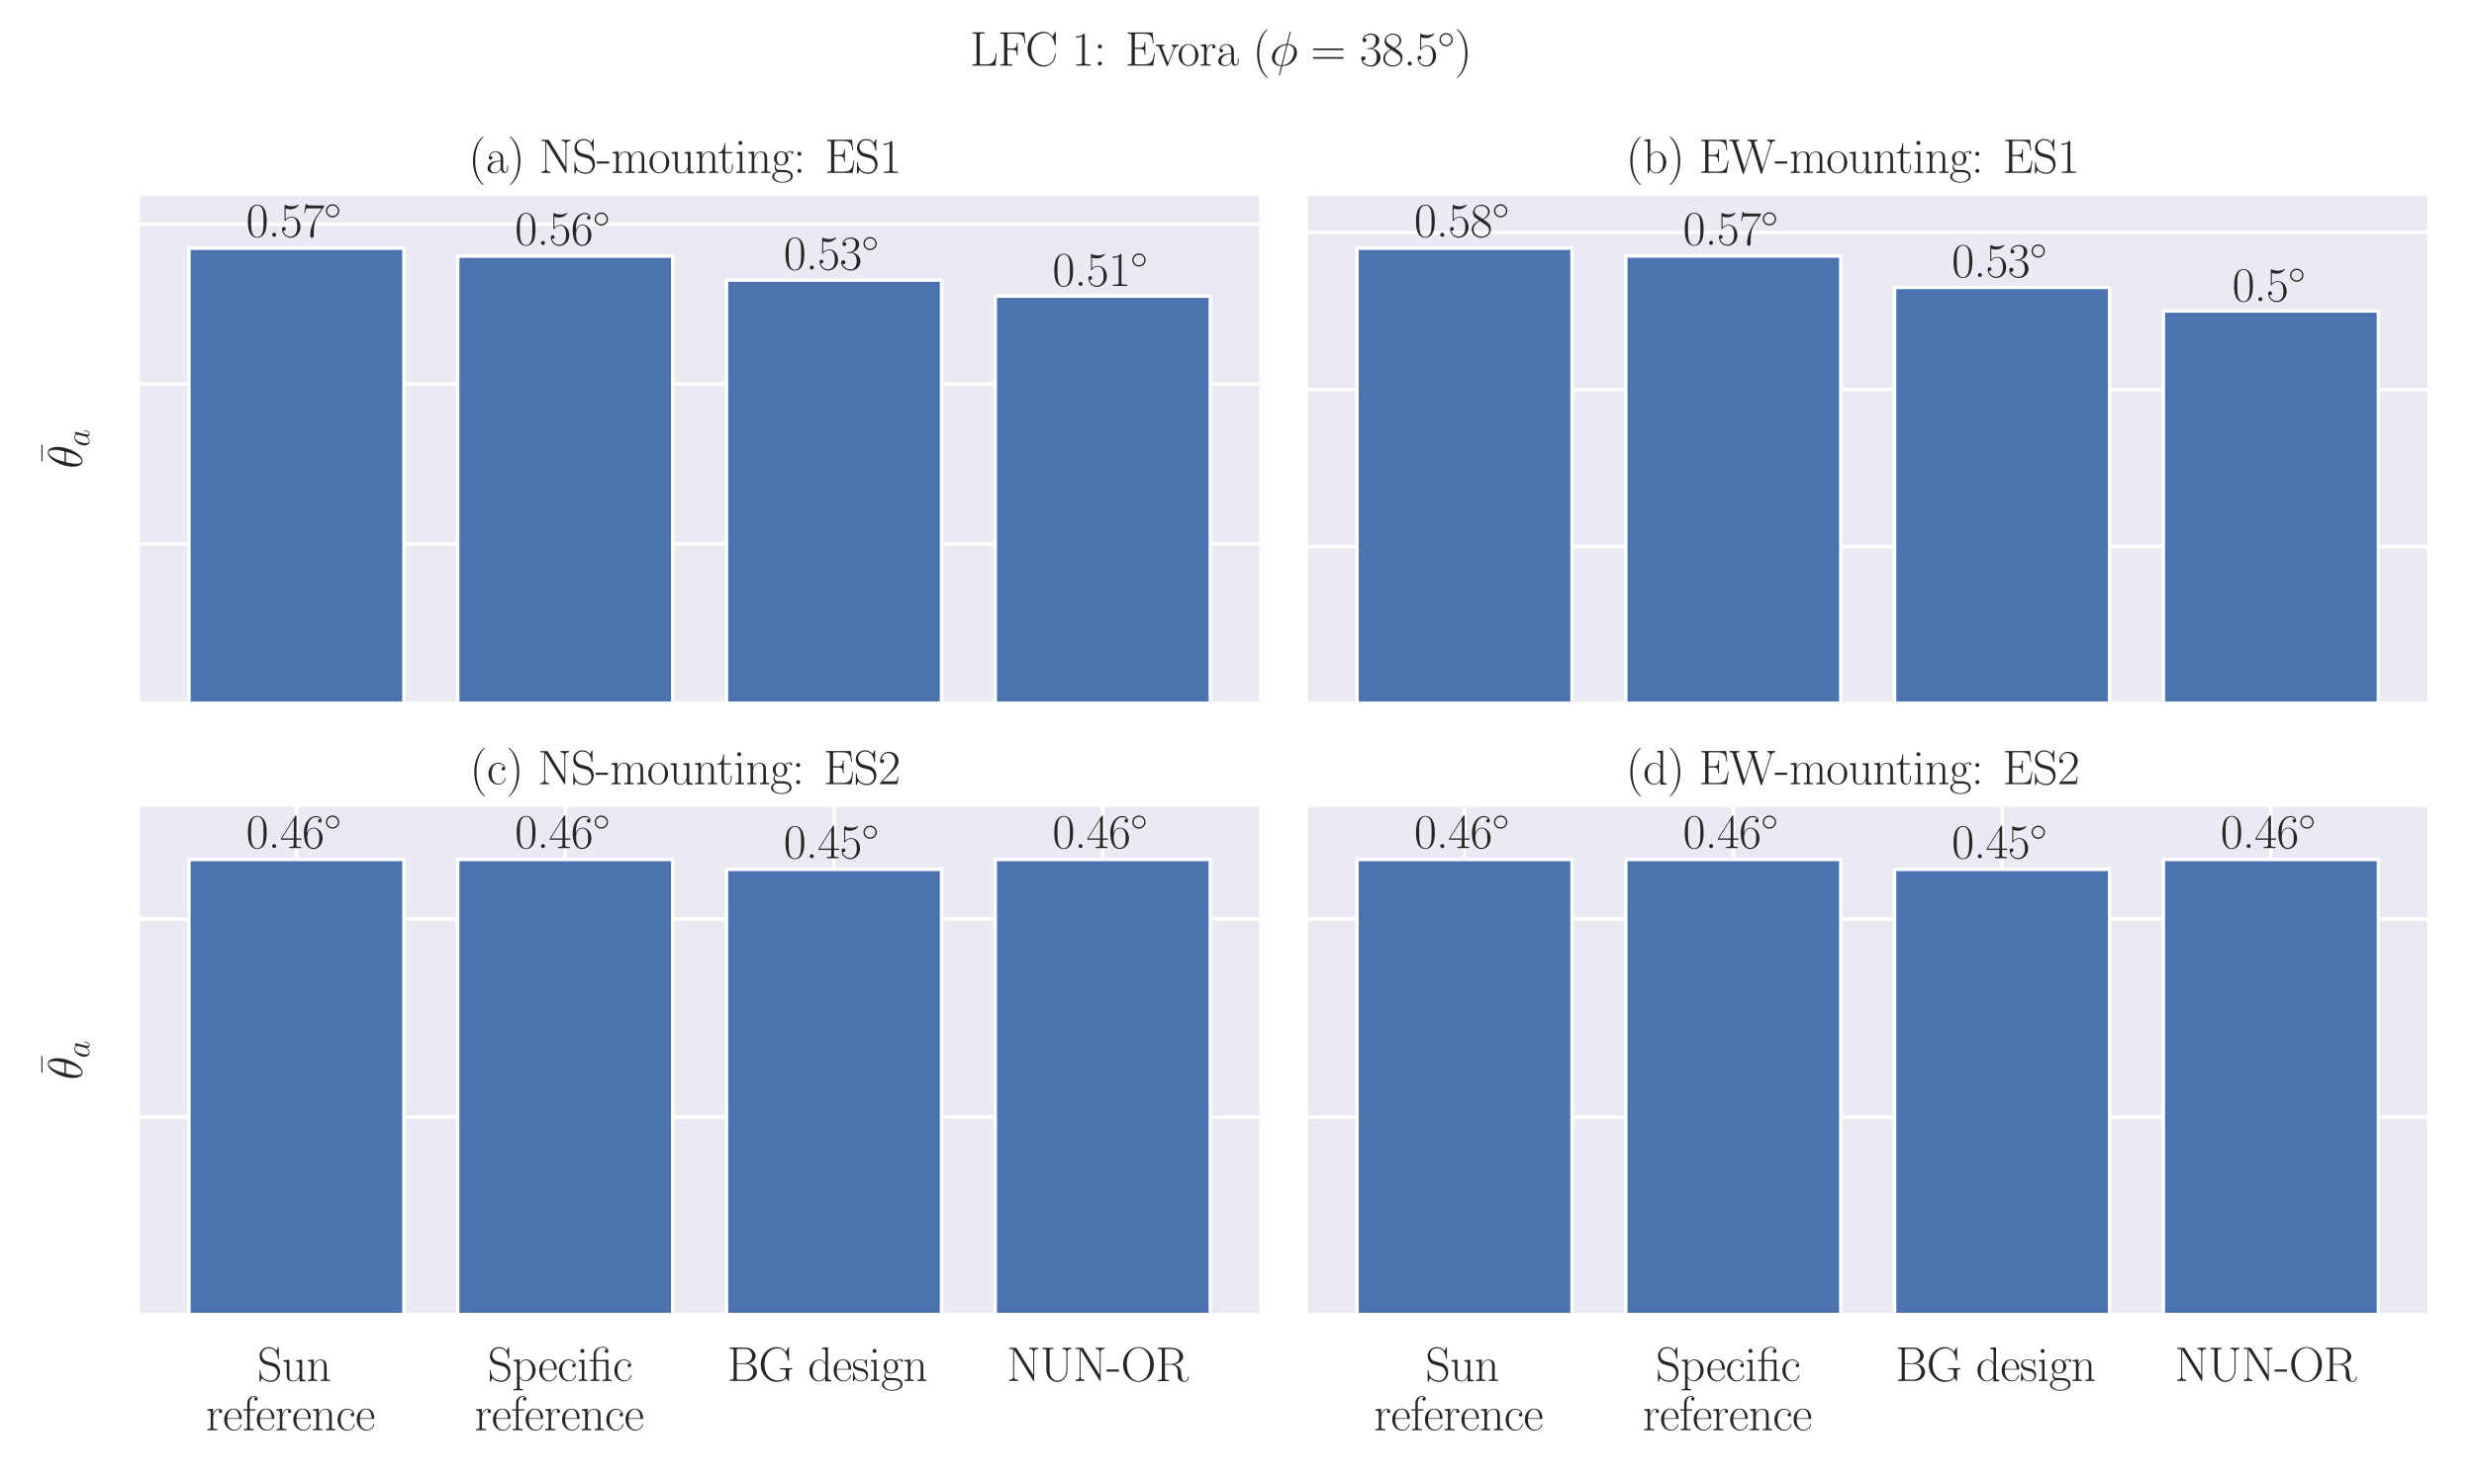 <?xml version="1.0" encoding="utf-8" standalone="no"?>
<!DOCTYPE svg PUBLIC "-//W3C//DTD SVG 1.1//EN"
  "http://www.w3.org/Graphics/SVG/1.1/DTD/svg11.dtd">
<svg xmlns:xlink="http://www.w3.org/1999/xlink" width="720pt" height="432pt" viewBox="0 0 720 432" xmlns="http://www.w3.org/2000/svg" version="1.1">
 <defs>
  <style type="text/css">*{stroke-linejoin: round; stroke-linecap: butt}</style>
 </defs>
 <g id="figure_1">
  <g id="patch_1">
   <path d="M 0 432 
L 720 432 
L 720 0 
L 0 0 
z
" style="fill: #ffffff"/>
  </g>
  <g id="axes_1">
   <g id="patch_2">
    <path d="M 40.111 204.857 
L 367.095 204.857 
L 367.095 56.328 
L 40.111 56.328 
z
" style="fill: #eaeaf2"/>
   </g>
   <g id="matplotlib.axis_1"/>
   <g id="matplotlib.axis_2">
    <g id="ytick_1">
     <g id="line2d_1">
      <path d="M 40.111 204.857 
L 367.095 204.857 
" clip-path="url(#p6d71698437)" style="fill: none; stroke: #ffffff; stroke-linecap: round"/>
     </g>
    </g>
    <g id="ytick_2">
     <g id="line2d_2">
      <path d="M 40.111 158.326 
L 367.095 158.326 
" clip-path="url(#p6d71698437)" style="fill: none; stroke: #ffffff; stroke-linecap: round"/>
     </g>
    </g>
    <g id="ytick_3">
     <g id="line2d_3">
      <path d="M 40.111 111.794 
L 367.095 111.794 
" clip-path="url(#p6d71698437)" style="fill: none; stroke: #ffffff; stroke-linecap: round"/>
     </g>
    </g>
    <g id="ytick_4">
     <g id="line2d_4">
      <path d="M 40.111 65.263 
L 367.095 65.263 
" clip-path="url(#p6d71698437)" style="fill: none; stroke: #ffffff; stroke-linecap: round"/>
     </g>
    </g>
    <g id="text_1">
     <!-- $\bar{\theta}_a$ -->
     <g style="fill: #262626" transform="translate(23.899 136.433) rotate(-90) scale(0.14 -0.14)">
      <defs>
       <path id="CMR17-16" d="M 2554 3520 
L 2554 3666 
L 378 3666 
L 378 3520 
L 2554 3520 
z
" transform="scale(0.016)"/>
       <path id="CMMI12-12" d="M 2835 3200 
C 2835 3850 2630 4480 2106 4480 
C 1210 4480 256 2615 256 1216 
C 256 923 320 -64 992 -64 
C 1862 -64 2835 1756 2835 3200 
z
M 896 2304 
C 992 2679 1126 3214 1382 3665 
C 1594 4047 1818 4352 2099 4352 
C 2310 4352 2451 4174 2451 3564 
C 2451 3334 2432 3017 2246 2304 
L 896 2304 
z
M 2202 2113 
C 2042 1490 1907 1088 1677 687 
C 1491 363 1267 64 998 64 
C 800 64 640 217 640 846 
C 640 1260 742 1693 845 2113 
L 2202 2113 
z
" transform="scale(0.016)"/>
       <path id="CMMI12-61" d="M 1926 760 
C 1894 651 1894 639 1805 517 
C 1664 338 1382 64 1082 64 
C 819 64 672 300 672 677 
C 672 1028 870 1743 992 2012 
C 1210 2459 1510 2689 1760 2689 
C 2182 2689 2266 2165 2266 2114 
C 2266 2108 2246 2024 2240 2012 
L 1926 760 
z
M 2336 2395 
C 2266 2561 2093 2816 1760 2816 
C 1037 2816 256 1884 256 939 
C 256 307 627 -64 1062 -64 
C 1414 -64 1715 211 1894 422 
C 1958 45 2259 -64 2451 -64 
C 2643 -64 2797 51 2912 281 
C 3014 498 3104 888 3104 913 
C 3104 945 3078 971 3040 971 
C 2982 971 2976 939 2950 843 
C 2854 466 2733 64 2470 64 
C 2285 64 2272 230 2272 358 
C 2272 505 2291 575 2349 824 
C 2394 984 2426 1124 2477 1309 
C 2714 2267 2771 2497 2771 2535 
C 2771 2625 2701 2695 2605 2695 
C 2400 2695 2349 2472 2336 2395 
z
" transform="scale(0.016)"/>
      </defs>
      <use xlink:href="#CMR17-16" transform="translate(9.369 26.297) scale(0.996)"/>
      <use xlink:href="#CMMI12-12" transform="scale(0.996)"/>
      <use xlink:href="#CMMI12-61" transform="translate(45.46 -14.944) scale(0.697)"/>
     </g>
    </g>
   </g>
   <g id="patch_3">
    <path d="M 54.974 204.857 
L 117.554 204.857 
L 117.554 72.242 
L 54.974 72.242 
z
" clip-path="url(#p6d71698437)" style="fill: #4c72b0; stroke: #ffffff; stroke-linejoin: miter"/>
   </g>
   <g id="patch_4">
    <path d="M 133.2 204.857 
L 195.78 204.857 
L 195.78 74.569 
L 133.2 74.569 
z
" clip-path="url(#p6d71698437)" style="fill: #4c72b0; stroke: #ffffff; stroke-linejoin: miter"/>
   </g>
   <g id="patch_5">
    <path d="M 211.426 204.857 
L 274.006 204.857 
L 274.006 81.549 
L 211.426 81.549 
z
" clip-path="url(#p6d71698437)" style="fill: #4c72b0; stroke: #ffffff; stroke-linejoin: miter"/>
   </g>
   <g id="patch_6">
    <path d="M 289.652 204.857 
L 352.232 204.857 
L 352.232 86.202 
L 289.652 86.202 
z
" clip-path="url(#p6d71698437)" style="fill: #4c72b0; stroke: #ffffff; stroke-linejoin: miter"/>
   </g>
   <g id="patch_7">
    <path d="M 40.111 204.857 
L 40.111 56.328 
" style="fill: none; stroke: #ffffff; stroke-width: 1.25; stroke-linejoin: miter; stroke-linecap: square"/>
   </g>
   <g id="patch_8">
    <path d="M 367.095 204.857 
L 367.095 56.328 
" style="fill: none; stroke: #ffffff; stroke-width: 1.25; stroke-linejoin: miter; stroke-linecap: square"/>
   </g>
   <g id="patch_9">
    <path d="M 40.111 204.857 
L 367.095 204.857 
" style="fill: none; stroke: #ffffff; stroke-width: 1.25; stroke-linejoin: miter; stroke-linecap: square"/>
   </g>
   <g id="patch_10">
    <path d="M 40.111 56.328 
L 367.095 56.328 
" style="fill: none; stroke: #ffffff; stroke-width: 1.25; stroke-linejoin: miter; stroke-linecap: square"/>
   </g>
   <g id="text_2">
    <!-- 0.57$^{\circ}$ -->
    <g style="fill: #262626" transform="translate(71.616 68.927) scale(0.14 -0.14)">
     <defs>
      <path id="CMR17-30" d="M 2688 2025 
C 2688 2416 2682 3080 2413 3591 
C 2176 4039 1798 4198 1466 4198 
C 1158 4198 768 4058 525 3597 
C 269 3118 243 2524 243 2025 
C 243 1661 250 1106 448 619 
C 723 -39 1216 -128 1466 -128 
C 1760 -128 2208 -7 2470 600 
C 2662 1042 2688 1559 2688 2025 
z
M 1466 -26 
C 1056 -26 813 325 723 812 
C 653 1188 653 1738 653 2096 
C 653 2588 653 2997 736 3387 
C 858 3929 1216 4096 1466 4096 
C 1728 4096 2067 3923 2189 3400 
C 2272 3036 2278 2607 2278 2096 
C 2278 1680 2278 1169 2202 792 
C 2067 95 1690 -26 1466 -26 
z
" transform="scale(0.016)"/>
      <path id="CMR17-2e" d="M 1062 261 
C 1062 420 934 522 800 522 
C 672 522 538 420 538 261 
C 538 102 666 0 800 0 
C 928 0 1062 102 1062 261 
z
" transform="scale(0.016)"/>
      <path id="CMR17-35" d="M 730 3692 
C 794 3666 1056 3584 1325 3584 
C 1920 3584 2246 3911 2432 4100 
C 2432 4157 2432 4192 2394 4192 
C 2387 4192 2374 4192 2323 4163 
C 2099 4058 1837 3973 1517 3973 
C 1325 3973 1037 3999 723 4139 
C 653 4171 640 4171 634 4171 
C 602 4171 595 4164 595 4037 
L 595 2203 
C 595 2089 595 2057 659 2057 
C 691 2057 704 2070 736 2114 
C 941 2401 1222 2522 1542 2522 
C 1766 2522 2246 2382 2246 1289 
C 2246 1085 2246 715 2054 421 
C 1894 159 1645 25 1370 25 
C 947 25 518 320 403 814 
C 429 807 480 795 506 795 
C 589 795 749 840 749 1038 
C 749 1210 627 1280 506 1280 
C 358 1280 262 1190 262 1011 
C 262 454 704 -128 1382 -128 
C 2042 -128 2669 440 2669 1264 
C 2669 2030 2170 2624 1549 2624 
C 1222 2624 947 2503 730 2274 
L 730 3692 
z
" transform="scale(0.016)"/>
      <path id="CMR17-37" d="M 2886 3941 
L 2886 4081 
L 1382 4081 
C 634 4081 621 4165 595 4288 
L 480 4288 
L 294 3094 
L 410 3094 
C 429 3215 474 3540 550 3661 
C 589 3712 1062 3712 1171 3712 
L 2579 3712 
L 1869 2661 
C 1395 1954 1069 999 1069 165 
C 1069 89 1069 -128 1299 -128 
C 1530 -128 1530 89 1530 171 
L 1530 465 
C 1530 1508 1709 2196 2003 2636 
L 2886 3941 
z
" transform="scale(0.016)"/>
      <path id="CMSY10-e" d="M 2842 1600 
C 2842 2277 2272 2828 1600 2828 
C 909 2828 352 2264 352 1600 
C 352 930 909 372 1600 372 
C 2272 372 2842 923 2842 1600 
z
M 1600 628 
C 1043 628 608 1070 608 1600 
C 608 2130 1050 2572 1600 2572 
C 2131 2572 2586 2142 2586 1600 
C 2586 1058 2131 628 1600 628 
z
" transform="scale(0.016)"/>
     </defs>
     <use xlink:href="#CMR17-30" transform="scale(0.996)"/>
     <use xlink:href="#CMR17-2e" transform="translate(45.69 0) scale(0.996)"/>
     <use xlink:href="#CMR17-35" transform="translate(70.562 0) scale(0.996)"/>
     <use xlink:href="#CMR17-37" transform="translate(116.252 0) scale(0.996)"/>
     <use xlink:href="#CMSY10-e" transform="translate(161.942 36.154) scale(0.697)"/>
    </g>
   </g>
   <g id="text_3">
    <!-- 0.56$^{\circ}$ -->
    <g style="fill: #262626" transform="translate(149.842 71.312) scale(0.14 -0.14)">
     <defs>
      <path id="CMR17-36" d="M 678 2176 
C 678 3690 1395 4032 1811 4032 
C 1946 4032 2272 4009 2400 3776 
C 2298 3776 2106 3776 2106 3553 
C 2106 3381 2246 3323 2336 3323 
C 2394 3323 2566 3348 2566 3560 
C 2566 3954 2246 4179 1805 4179 
C 1043 4179 243 3390 243 1984 
C 243 253 966 -128 1478 -128 
C 2099 -128 2688 427 2688 1283 
C 2688 2081 2170 2662 1517 2662 
C 1126 2662 838 2407 678 1960 
L 678 2176 
z
M 1478 25 
C 691 25 691 1200 691 1436 
C 691 1896 909 2560 1504 2560 
C 1613 2560 1926 2560 2138 2120 
C 2253 1870 2253 1609 2253 1289 
C 2253 944 2253 690 2118 434 
C 1978 171 1773 25 1478 25 
z
" transform="scale(0.016)"/>
     </defs>
     <use xlink:href="#CMR17-30" transform="scale(0.996)"/>
     <use xlink:href="#CMR17-2e" transform="translate(45.69 0) scale(0.996)"/>
     <use xlink:href="#CMR17-35" transform="translate(70.562 0) scale(0.996)"/>
     <use xlink:href="#CMR17-36" transform="translate(116.252 0) scale(0.996)"/>
     <use xlink:href="#CMSY10-e" transform="translate(161.942 36.154) scale(0.697)"/>
    </g>
   </g>
   <g id="text_4">
    <!-- 0.53$^{\circ}$ -->
    <g style="fill: #262626" transform="translate(228.068 78.466) scale(0.14 -0.14)">
     <defs>
      <path id="CMR17-33" d="M 1414 2157 
C 1984 2157 2234 1662 2234 1090 
C 2234 320 1824 25 1453 25 
C 1114 25 563 194 390 693 
C 422 680 454 680 486 680 
C 640 680 755 782 755 948 
C 755 1133 614 1216 486 1216 
C 378 1216 211 1165 211 926 
C 211 335 787 -128 1466 -128 
C 2176 -128 2720 430 2720 1085 
C 2720 1707 2208 2157 1600 2227 
C 2086 2328 2554 2756 2554 3329 
C 2554 3820 2048 4179 1472 4179 
C 890 4179 378 3829 378 3329 
C 378 3110 544 3072 627 3072 
C 762 3072 877 3155 877 3321 
C 877 3486 762 3569 627 3569 
C 602 3569 570 3569 544 3557 
C 730 3959 1235 4032 1459 4032 
C 1683 4032 2106 3925 2106 3320 
C 2106 3143 2080 2828 1862 2550 
C 1670 2304 1453 2304 1242 2284 
C 1210 2284 1062 2269 1037 2269 
C 992 2263 966 2257 966 2208 
C 966 2163 973 2157 1101 2157 
L 1414 2157 
z
" transform="scale(0.016)"/>
     </defs>
     <use xlink:href="#CMR17-30" transform="scale(0.996)"/>
     <use xlink:href="#CMR17-2e" transform="translate(45.69 0) scale(0.996)"/>
     <use xlink:href="#CMR17-35" transform="translate(70.562 0) scale(0.996)"/>
     <use xlink:href="#CMR17-33" transform="translate(116.252 0) scale(0.996)"/>
     <use xlink:href="#CMSY10-e" transform="translate(161.942 36.154) scale(0.697)"/>
    </g>
   </g>
   <g id="text_5">
    <!-- 0.51$^{\circ}$ -->
    <g style="fill: #262626" transform="translate(306.294 83.235) scale(0.14 -0.14)">
     <defs>
      <path id="CMR17-31" d="M 1702 4058 
C 1702 4192 1696 4192 1606 4192 
C 1357 3916 979 3827 621 3827 
C 602 3827 570 3827 563 3808 
C 557 3795 557 3782 557 3648 
C 755 3648 1088 3686 1344 3839 
L 1344 461 
C 1344 236 1331 160 781 160 
L 589 160 
L 589 0 
C 896 0 1216 0 1523 0 
C 1830 0 2150 0 2458 0 
L 2458 160 
L 2266 160 
C 1715 160 1702 230 1702 458 
L 1702 4058 
z
" transform="scale(0.016)"/>
     </defs>
     <use xlink:href="#CMR17-30" transform="scale(0.996)"/>
     <use xlink:href="#CMR17-2e" transform="translate(45.69 0) scale(0.996)"/>
     <use xlink:href="#CMR17-35" transform="translate(70.562 0) scale(0.996)"/>
     <use xlink:href="#CMR17-31" transform="translate(116.252 0) scale(0.996)"/>
     <use xlink:href="#CMSY10-e" transform="translate(161.942 36.154) scale(0.697)"/>
    </g>
   </g>
   <g id="text_6">
    <!-- (a) NS-mounting: ES1 -->
    <g style="fill: #262626" transform="translate(136.365 50.328) scale(0.14 -0.14)">
     <defs>
      <path id="CMR17-28" d="M 1958 -1561 
C 1958 -1555 1958 -1542 1939 -1523 
C 1645 -1224 858 -407 858 1581 
C 858 3569 1632 4379 1946 4697 
C 1946 4704 1958 4717 1958 4736 
C 1958 4755 1939 4768 1914 4768 
C 1843 4768 1299 4296 986 3594 
C 666 2887 576 2199 576 1588 
C 576 1128 621 351 1005 -471 
C 1312 -1135 1837 -1600 1914 -1600 
C 1946 -1600 1958 -1587 1958 -1561 
z
" transform="scale(0.016)"/>
      <path id="CMR17-61" d="M 2304 1653 
C 2304 2072 2304 2294 2035 2543 
C 1798 2752 1523 2816 1306 2816 
C 800 2816 435 2407 435 1971 
C 435 1728 627 1728 666 1728 
C 749 1728 896 1778 896 1954 
C 896 2112 774 2181 666 2181 
C 640 2181 608 2174 589 2168 
C 723 2592 1069 2714 1293 2714 
C 1613 2714 1965 2429 1965 1885 
L 1965 1600 
C 1587 1600 1133 1549 774 1357 
C 371 1133 256 813 256 570 
C 256 77 832 -64 1171 -64 
C 1523 -64 1850 139 1990 511 
C 2003 233 2182 -18 2464 -18 
C 2598 -18 2938 70 2938 567 
L 2938 920 
L 2822 920 
L 2822 562 
C 2822 178 2650 128 2566 128 
C 2304 128 2304 458 2304 738 
L 2304 1653 
z
M 1965 870 
C 1965 317 1568 38 1216 38 
C 896 38 646 275 646 570 
C 646 761 730 1100 1101 1305 
C 1408 1478 1760 1504 1965 1504 
L 1965 870 
z
" transform="scale(0.016)"/>
      <path id="CMR17-29" d="M 1683 1581 
C 1683 2040 1638 2817 1254 3639 
C 947 4303 422 4768 346 4768 
C 326 4768 301 4761 301 4729 
C 301 4717 307 4710 314 4697 
C 621 4378 1402 3568 1402 1584 
C 1402 -407 627 -1217 314 -1537 
C 307 -1549 301 -1556 301 -1568 
C 301 -1600 326 -1600 346 -1600 
C 416 -1600 960 -1128 1274 -426 
C 1594 281 1683 969 1683 1581 
z
" transform="scale(0.016)"/>
      <path id="CMR17-4e" d="M 1312 4250 
C 1267 4320 1261 4320 1139 4320 
L 326 4320 
L 326 4160 
L 448 4160 
C 704 4160 819 4129 838 4122 
L 838 610 
C 838 451 838 153 326 153 
L 326 -13 
C 474 0 742 0 902 0 
C 1062 0 1331 0 1478 -13 
L 1478 153 
C 966 153 966 451 966 610 
L 966 4033 
C 1011 3995 1011 3982 1056 3919 
L 3430 76 
C 3475 0 3494 0 3526 0 
C 3590 0 3590 19 3590 139 
L 3590 3705 
C 3590 3863 3590 4160 4102 4160 
L 4102 4326 
C 3955 4320 3686 4320 3526 4320 
C 3366 4320 3098 4320 2950 4326 
L 2950 4160 
C 3462 4160 3462 3862 3462 3703 
L 3462 763 
L 1312 4250 
z
" transform="scale(0.016)"/>
      <path id="CMR17-53" d="M 2803 4290 
C 2803 4404 2797 4411 2758 4411 
C 2720 4411 2707 4385 2682 4328 
L 2490 3907 
C 2246 4257 1875 4416 1472 4416 
C 819 4416 294 3901 294 3253 
C 294 3056 339 2776 557 2510 
C 794 2218 1018 2167 1530 2033 
C 1722 1982 2042 1899 2106 1874 
C 2470 1722 2662 1341 2662 985 
C 2662 527 2336 38 1779 38 
C 1094 38 454 419 410 1311 
C 403 1413 397 1419 352 1419 
C 301 1419 294 1413 294 1285 
L 294 -1 
C 294 -115 301 -122 339 -122 
C 384 -122 397 -90 486 108 
C 493 127 493 140 614 381 
C 934 -39 1472 -128 1779 -128 
C 2477 -128 2970 451 2970 1124 
C 2970 1454 2848 1708 2778 1823 
C 2509 2230 2221 2306 1914 2382 
C 1869 2402 1856 2402 1498 2490 
C 1152 2579 1005 2624 845 2796 
C 666 2992 602 3196 602 3399 
C 602 3812 934 4263 1478 4263 
C 2157 4263 2579 3786 2675 2993 
C 2694 2878 2701 2872 2746 2872 
C 2803 2872 2803 2891 2803 2999 
L 2803 4290 
z
" transform="scale(0.016)"/>
      <path id="CMR17-2d" d="M 1632 1216 
L 1632 1496 
L 26 1496 
L 26 1216 
L 1632 1216 
z
" transform="scale(0.016)"/>
      <path id="CMR17-6d" d="M 4326 1933 
C 4326 2252 4269 2790 3507 2790 
C 3072 2790 2771 2496 2656 2151 
L 2650 2151 
C 2573 2676 2195 2790 1837 2790 
C 1331 2790 1069 2400 973 2144 
L 966 2144 
L 966 2790 
L 211 2720 
L 211 2554 
C 589 2554 646 2515 646 2208 
L 646 428 
C 646 184 621 153 211 153 
L 211 -13 
C 365 0 646 0 813 0 
C 979 0 1267 0 1421 -13 
L 1421 153 
C 1011 153 986 178 986 428 
L 986 1658 
C 986 2247 1344 2688 1792 2688 
C 2266 2688 2317 2266 2317 1958 
L 2317 428 
C 2317 184 2291 153 1882 153 
L 1882 -13 
C 2035 0 2317 0 2483 0 
C 2650 0 2938 0 3091 -13 
L 3091 153 
C 2682 153 2656 178 2656 428 
L 2656 1658 
C 2656 2247 3014 2688 3462 2688 
C 3936 2688 3987 2266 3987 1958 
L 3987 428 
C 3987 184 3962 153 3552 153 
L 3552 -13 
C 3706 0 3987 0 4154 0 
C 4320 0 4608 0 4762 -13 
L 4762 153 
C 4352 153 4326 178 4326 428 
L 4326 1933 
z
" transform="scale(0.016)"/>
      <path id="CMR17-6f" d="M 2758 1356 
C 2758 2176 2163 2816 1466 2816 
C 768 2816 173 2176 173 1356 
C 173 551 768 -64 1466 -64 
C 2163 -64 2758 551 2758 1356 
z
M 1466 51 
C 1165 51 909 230 762 480 
C 602 767 582 1126 582 1408 
C 582 1677 595 2010 762 2298 
C 890 2509 1139 2714 1466 2714 
C 1754 2714 1997 2554 2150 2330 
C 2349 2029 2349 1607 2349 1408 
C 2349 1158 2336 775 2163 467 
C 1984 173 1709 51 1466 51 
z
" transform="scale(0.016)"/>
      <path id="CMR17-75" d="M 1882 2693 
L 1882 2528 
C 2259 2528 2317 2489 2317 2186 
L 2317 1032 
C 2317 500 2029 38 1555 38 
C 1030 38 986 348 986 678 
L 986 2763 
L 211 2693 
L 211 2528 
C 467 2528 640 2528 646 2274 
L 646 1058 
C 646 633 646 361 813 183 
C 896 101 1056 -64 1517 -64 
C 2061 -64 2272 377 2323 506 
L 2330 506 
L 2330 -63 
L 3091 -63 
L 3091 128 
C 2714 128 2656 166 2656 473 
L 2656 2763 
L 1882 2693 
z
" transform="scale(0.016)"/>
      <path id="CMR17-6e" d="M 2656 1933 
C 2656 2259 2592 2790 1837 2790 
C 1331 2790 1069 2400 973 2144 
L 966 2144 
L 966 2790 
L 211 2720 
L 211 2554 
C 589 2554 646 2515 646 2208 
L 646 428 
C 646 184 621 153 211 153 
L 211 -13 
C 365 0 646 0 813 0 
C 979 0 1267 0 1421 -13 
L 1421 153 
C 1011 153 986 178 986 428 
L 986 1658 
C 986 2247 1344 2688 1792 2688 
C 2266 2688 2317 2266 2317 1958 
L 2317 428 
C 2317 184 2291 153 1882 153 
L 1882 -13 
C 2035 0 2317 0 2483 0 
C 2650 0 2938 0 3091 -13 
L 3091 153 
C 2682 153 2656 178 2656 428 
L 2656 1933 
z
" transform="scale(0.016)"/>
      <path id="CMR17-74" d="M 966 2560 
L 1862 2560 
L 1862 2725 
L 966 2725 
L 966 3904 
L 851 3904 
C 838 3245 614 2668 70 2668 
L 70 2560 
L 627 2560 
L 627 771 
C 627 650 627 -64 1370 -64 
C 1747 -64 1965 306 1965 777 
L 1965 1140 
L 1850 1140 
L 1850 783 
C 1850 344 1677 51 1408 51 
C 1222 51 966 178 966 758 
L 966 2560 
z
" transform="scale(0.016)"/>
      <path id="CMR17-69" d="M 992 3909 
C 992 4049 877 4170 730 4170 
C 589 4170 467 4056 467 3909 
C 467 3769 582 3648 730 3648 
C 870 3648 992 3763 992 3909 
z
M 243 2706 
L 243 2541 
C 602 2541 653 2502 653 2197 
L 653 427 
C 653 184 627 153 218 153 
L 218 -13 
C 371 0 646 0 806 0 
C 960 0 1222 0 1370 -13 
L 1370 153 
C 992 153 979 191 979 420 
L 979 2776 
L 243 2706 
z
" transform="scale(0.016)"/>
      <path id="CMR17-67" d="M 710 1164 
C 832 1068 1043 960 1299 960 
C 1805 960 2240 1357 2240 1888 
C 2240 2054 2189 2310 1997 2509 
C 2176 2692 2438 2752 2586 2752 
C 2611 2752 2650 2752 2682 2734 
C 2656 2728 2598 2703 2598 2605 
C 2598 2527 2656 2471 2739 2471 
C 2835 2471 2886 2533 2886 2614 
C 2886 2731 2790 2854 2586 2854 
C 2330 2854 2106 2738 1926 2580 
C 1734 2753 1504 2816 1299 2816 
C 794 2816 358 2419 358 1888 
C 358 1522 570 1292 634 1228 
C 442 1004 442 743 442 711 
C 442 545 506 302 723 168 
C 390 85 128 -169 128 -486 
C 128 -943 736 -1280 1466 -1280 
C 2170 -1280 2803 -956 2803 -479 
C 2803 384 1856 384 1363 384 
C 1216 384 954 384 922 391 
C 723 423 589 602 589 826 
C 589 883 589 1024 710 1164 
z
M 1299 1068 
C 736 1068 736 1760 736 1889 
C 736 2016 736 2708 1299 2708 
C 1862 2708 1862 2016 1862 1889 
C 1862 1760 1862 1068 1299 1068 
z
M 1466 -1171 
C 826 -1171 384 -835 384 -486 
C 384 -289 493 -105 634 -4 
C 794 104 858 104 1293 104 
C 1818 104 2547 104 2547 -486 
C 2547 -835 2106 -1171 1466 -1171 
z
" transform="scale(0.016)"/>
      <path id="CMR17-3a" d="M 1062 2491 
C 1062 2650 934 2752 800 2752 
C 672 2752 538 2650 538 2491 
C 538 2332 666 2230 800 2230 
C 928 2230 1062 2332 1062 2491 
z
M 1062 261 
C 1062 420 934 522 800 522 
C 672 522 538 420 538 261 
C 538 102 666 0 800 0 
C 928 0 1062 102 1062 261 
z
" transform="scale(0.016)"/>
      <path id="CMR17-45" d="M 3885 1615 
L 3770 1615 
C 3629 676 3546 166 2419 166 
L 1530 166 
C 1274 166 1261 197 1261 414 
L 1261 2176 
L 1862 2176 
C 2464 2176 2522 1960 2522 1430 
L 2637 1430 
L 2637 3081 
L 2522 3081 
C 2522 2557 2464 2342 1862 2342 
L 1261 2342 
L 1261 3913 
C 1261 4128 1274 4160 1530 4160 
L 2406 4160 
C 3398 4160 3514 3769 3603 2929 
L 3718 2929 
L 3565 4325 
L 326 4325 
L 326 4160 
C 768 4160 838 4160 838 3874 
L 838 451 
C 838 166 768 166 326 166 
L 326 0 
L 3654 0 
L 3885 1615 
z
" transform="scale(0.016)"/>
     </defs>
     <use xlink:href="#CMR17-28" transform="scale(0.996)"/>
     <use xlink:href="#CMR17-61" transform="translate(35.281 0) scale(0.996)"/>
     <use xlink:href="#CMR17-29" transform="translate(80.971 0) scale(0.996)"/>
     <use xlink:href="#CMR17-4e" transform="translate(146.328 0) scale(0.996)"/>
     <use xlink:href="#CMR17-53" transform="translate(215.4 0) scale(0.996)"/>
     <use xlink:href="#CMR17-2d" transform="translate(266.296 0) scale(0.996)"/>
     <use xlink:href="#CMR17-6d" transform="translate(296.372 0) scale(0.996)"/>
     <use xlink:href="#CMR17-6f" transform="translate(373.291 0) scale(0.996)"/>
     <use xlink:href="#CMR17-75" transform="translate(418.982 0) scale(0.996)"/>
     <use xlink:href="#CMR17-6e" transform="translate(469.877 0) scale(0.996)"/>
     <use xlink:href="#CMR17-74" transform="translate(518.17 0) scale(0.996)"/>
     <use xlink:href="#CMR17-69" transform="translate(553.451 0) scale(0.996)"/>
     <use xlink:href="#CMR17-6e" transform="translate(578.322 0) scale(0.996)"/>
     <use xlink:href="#CMR17-67" transform="translate(629.217 0) scale(0.996)"/>
     <use xlink:href="#CMR17-3a" transform="translate(674.908 0) scale(0.996)"/>
     <use xlink:href="#CMR17-45" transform="translate(740.264 0) scale(0.996)"/>
     <use xlink:href="#CMR17-53" transform="translate(802.851 0) scale(0.996)"/>
     <use xlink:href="#CMR17-31" transform="translate(853.746 0) scale(0.996)"/>
    </g>
   </g>
  </g>
  <g id="axes_2">
   <g id="patch_11">
    <path d="M 380.055 204.857 
L 707.04 204.857 
L 707.04 56.328 
L 380.055 56.328 
z
" style="fill: #eaeaf2"/>
   </g>
   <g id="matplotlib.axis_3"/>
   <g id="matplotlib.axis_4">
    <g id="ytick_5">
     <g id="line2d_5">
      <path d="M 380.055 204.857 
L 707.04 204.857 
" clip-path="url(#p3431d705f6)" style="fill: none; stroke: #ffffff; stroke-linecap: round"/>
     </g>
    </g>
    <g id="ytick_6">
     <g id="line2d_6">
      <path d="M 380.055 159.128 
L 707.04 159.128 
" clip-path="url(#p3431d705f6)" style="fill: none; stroke: #ffffff; stroke-linecap: round"/>
     </g>
    </g>
    <g id="ytick_7">
     <g id="line2d_7">
      <path d="M 380.055 113.399 
L 707.04 113.399 
" clip-path="url(#p3431d705f6)" style="fill: none; stroke: #ffffff; stroke-linecap: round"/>
     </g>
    </g>
    <g id="ytick_8">
     <g id="line2d_8">
      <path d="M 380.055 67.669 
L 707.04 67.669 
" clip-path="url(#p3431d705f6)" style="fill: none; stroke: #ffffff; stroke-linecap: round"/>
     </g>
    </g>
   </g>
   <g id="patch_12">
    <path d="M 394.918 204.857 
L 457.499 204.857 
L 457.499 72.242 
L 394.918 72.242 
z
" clip-path="url(#p3431d705f6)" style="fill: #4c72b0; stroke: #ffffff; stroke-linejoin: miter"/>
   </g>
   <g id="patch_13">
    <path d="M 473.144 204.857 
L 535.725 204.857 
L 535.725 74.529 
L 473.144 74.529 
z
" clip-path="url(#p3431d705f6)" style="fill: #4c72b0; stroke: #ffffff; stroke-linejoin: miter"/>
   </g>
   <g id="patch_14">
    <path d="M 551.37 204.857 
L 613.951 204.857 
L 613.951 83.675 
L 551.37 83.675 
z
" clip-path="url(#p3431d705f6)" style="fill: #4c72b0; stroke: #ffffff; stroke-linejoin: miter"/>
   </g>
   <g id="patch_15">
    <path d="M 629.596 204.857 
L 692.177 204.857 
L 692.177 90.534 
L 629.596 90.534 
z
" clip-path="url(#p3431d705f6)" style="fill: #4c72b0; stroke: #ffffff; stroke-linejoin: miter"/>
   </g>
   <g id="patch_16">
    <path d="M 380.055 204.857 
L 380.055 56.328 
" style="fill: none; stroke: #ffffff; stroke-width: 1.25; stroke-linejoin: miter; stroke-linecap: square"/>
   </g>
   <g id="patch_17">
    <path d="M 707.04 204.857 
L 707.04 56.328 
" style="fill: none; stroke: #ffffff; stroke-width: 1.25; stroke-linejoin: miter; stroke-linecap: square"/>
   </g>
   <g id="patch_18">
    <path d="M 380.055 204.857 
L 707.04 204.857 
" style="fill: none; stroke: #ffffff; stroke-width: 1.25; stroke-linejoin: miter; stroke-linecap: square"/>
   </g>
   <g id="patch_19">
    <path d="M 380.055 56.328 
L 707.04 56.328 
" style="fill: none; stroke: #ffffff; stroke-width: 1.25; stroke-linejoin: miter; stroke-linecap: square"/>
   </g>
   <g id="text_7">
    <!-- 0.58$^{\circ}$ -->
    <g style="fill: #262626" transform="translate(411.56 68.927) scale(0.14 -0.14)">
     <defs>
      <path id="CMR17-38" d="M 1741 2264 
C 2144 2467 2554 2773 2554 3263 
C 2554 3841 1990 4179 1472 4179 
C 890 4179 378 3759 378 3180 
C 378 3021 416 2747 666 2505 
C 730 2442 998 2251 1171 2130 
C 883 1983 211 1634 211 934 
C 211 279 838 -128 1459 -128 
C 2144 -128 2720 362 2720 1010 
C 2720 1590 2330 1857 2074 2029 
L 1741 2264 
z
M 902 2822 
C 851 2854 595 3051 595 3351 
C 595 3739 998 4032 1459 4032 
C 1965 4032 2336 3676 2336 3262 
C 2336 2669 1670 2331 1638 2331 
C 1632 2331 1626 2331 1574 2370 
L 902 2822 
z
M 2080 1519 
C 2176 1449 2483 1240 2483 851 
C 2483 381 2010 25 1472 25 
C 890 25 448 438 448 940 
C 448 1443 838 1862 1280 2060 
L 2080 1519 
z
" transform="scale(0.016)"/>
     </defs>
     <use xlink:href="#CMR17-30" transform="scale(0.996)"/>
     <use xlink:href="#CMR17-2e" transform="translate(45.69 0) scale(0.996)"/>
     <use xlink:href="#CMR17-35" transform="translate(70.562 0) scale(0.996)"/>
     <use xlink:href="#CMR17-38" transform="translate(116.252 0) scale(0.996)"/>
     <use xlink:href="#CMSY10-e" transform="translate(161.942 36.154) scale(0.697)"/>
    </g>
   </g>
   <g id="text_8">
    <!-- 0.57$^{\circ}$ -->
    <g style="fill: #262626" transform="translate(489.786 71.271) scale(0.14 -0.14)">
     <use xlink:href="#CMR17-30" transform="scale(0.996)"/>
     <use xlink:href="#CMR17-2e" transform="translate(45.69 0) scale(0.996)"/>
     <use xlink:href="#CMR17-35" transform="translate(70.562 0) scale(0.996)"/>
     <use xlink:href="#CMR17-37" transform="translate(116.252 0) scale(0.996)"/>
     <use xlink:href="#CMSY10-e" transform="translate(161.942 36.154) scale(0.697)"/>
    </g>
   </g>
   <g id="text_9">
    <!-- 0.53$^{\circ}$ -->
    <g style="fill: #262626" transform="translate(568.012 80.645) scale(0.14 -0.14)">
     <use xlink:href="#CMR17-30" transform="scale(0.996)"/>
     <use xlink:href="#CMR17-2e" transform="translate(45.69 0) scale(0.996)"/>
     <use xlink:href="#CMR17-35" transform="translate(70.562 0) scale(0.996)"/>
     <use xlink:href="#CMR17-33" transform="translate(116.252 0) scale(0.996)"/>
     <use xlink:href="#CMSY10-e" transform="translate(161.942 36.154) scale(0.697)"/>
    </g>
   </g>
   <g id="text_10">
    <!-- 0.5$^{\circ}$ -->
    <g style="fill: #262626" transform="translate(649.653 87.676) scale(0.14 -0.14)">
     <use xlink:href="#CMR17-30" transform="scale(0.996)"/>
     <use xlink:href="#CMR17-2e" transform="translate(45.69 0) scale(0.996)"/>
     <use xlink:href="#CMR17-35" transform="translate(70.562 0) scale(0.996)"/>
     <use xlink:href="#CMSY10-e" transform="translate(116.252 36.154) scale(0.697)"/>
    </g>
   </g>
   <g id="text_11">
    <!-- (b) EW-mounting: ES1 -->
    <g style="fill: #262626" transform="translate(473.181 50.328) scale(0.14 -0.14)">
     <defs>
      <path id="CMR17-62" d="M 960 4396 
L 198 4326 
L 198 4160 
C 576 4160 634 4122 634 3817 
L 634 -13 
L 749 -13 
L 934 441 
C 1120 141 1395 -64 1766 -64 
C 2406 -64 3053 500 3053 1370 
C 3053 2188 2477 2790 1830 2790 
C 1434 2790 1152 2579 960 2330 
L 960 4396 
z
M 973 2004 
C 973 2118 973 2138 1062 2272 
C 1312 2657 1670 2688 1792 2688 
C 1984 2688 2643 2585 2643 1376 
C 2643 108 1888 38 1734 38 
C 1536 38 1248 114 1043 486 
C 973 608 973 621 973 735 
L 973 2004 
z
" transform="scale(0.016)"/>
      <path id="CMR17-57" d="M 5523 3764 
C 5581 3936 5677 4160 6048 4160 
L 6048 4326 
C 5939 4326 5715 4326 5600 4326 
C 5440 4326 5158 4326 5005 4332 
L 5005 4160 
C 5293 4160 5414 4000 5414 3847 
C 5414 3802 5408 3777 5382 3707 
L 4390 555 
L 3347 3873 
C 3328 3937 3322 3963 3322 3988 
C 3322 4160 3603 4160 3725 4160 
L 3725 4326 
C 3539 4326 3219 4326 3021 4326 
C 2861 4326 2573 4326 2426 4332 
L 2426 4160 
C 2720 4160 2797 4141 2861 4027 
C 2886 3969 2989 3638 2989 3619 
C 2989 3593 2976 3555 2970 3536 
L 2029 561 
L 986 3867 
C 954 3957 954 3969 954 3982 
C 954 4160 1235 4160 1363 4160 
L 1363 4326 
C 1178 4326 858 4326 659 4326 
C 493 4326 211 4326 58 4332 
L 58 4160 
C 442 4160 467 4122 531 3918 
L 1779 -20 
C 1811 -115 1811 -128 1869 -128 
C 1920 -128 1939 -115 1965 -26 
L 3053 3433 
L 4141 -26 
C 4166 -115 4186 -128 4237 -128 
C 4294 -128 4294 -115 4326 -20 
L 5523 3764 
z
" transform="scale(0.016)"/>
     </defs>
     <use xlink:href="#CMR17-28" transform="scale(0.996)"/>
     <use xlink:href="#CMR17-62" transform="translate(35.281 0) scale(0.996)"/>
     <use xlink:href="#CMR17-29" transform="translate(86.176 0) scale(0.996)"/>
     <use xlink:href="#CMR17-45" transform="translate(151.533 0) scale(0.996)"/>
     <use xlink:href="#CMR17-57" transform="translate(214.119 0) scale(0.996)"/>
     <use xlink:href="#CMR17-2d" transform="translate(309.216 0) scale(0.996)"/>
     <use xlink:href="#CMR17-6d" transform="translate(339.292 0) scale(0.996)"/>
     <use xlink:href="#CMR17-6f" transform="translate(416.211 0) scale(0.996)"/>
     <use xlink:href="#CMR17-75" transform="translate(461.902 0) scale(0.996)"/>
     <use xlink:href="#CMR17-6e" transform="translate(512.797 0) scale(0.996)"/>
     <use xlink:href="#CMR17-74" transform="translate(561.09 0) scale(0.996)"/>
     <use xlink:href="#CMR17-69" transform="translate(596.371 0) scale(0.996)"/>
     <use xlink:href="#CMR17-6e" transform="translate(621.242 0) scale(0.996)"/>
     <use xlink:href="#CMR17-67" transform="translate(672.137 0) scale(0.996)"/>
     <use xlink:href="#CMR17-3a" transform="translate(717.828 0) scale(0.996)"/>
     <use xlink:href="#CMR17-45" transform="translate(783.185 0) scale(0.996)"/>
     <use xlink:href="#CMR17-53" transform="translate(845.771 0) scale(0.996)"/>
     <use xlink:href="#CMR17-31" transform="translate(896.666 0) scale(0.996)"/>
    </g>
   </g>
  </g>
  <g id="axes_3">
   <g id="patch_20">
    <path d="M 40.111 382.807 
L 367.095 382.807 
L 367.095 234.278 
L 40.111 234.278 
z
" style="fill: #eaeaf2"/>
   </g>
   <g id="matplotlib.axis_5">
    <g id="xtick_1">
     <g id="line2d_9">
      <path d="M 86.264 382.807 
L 86.264 234.278 
" clip-path="url(#p97154efdcf)" style="fill: none; stroke: #ffffff; stroke-linecap: round"/>
     </g>
     <g id="text_12">
      <!-- Sun -->
      <g style="fill: #262626" transform="translate(74.883 401.993) scale(0.14 -0.14)">
       <use xlink:href="#CMR17-53" transform="scale(0.996)"/>
       <use xlink:href="#CMR17-75" transform="translate(50.895 0) scale(0.996)"/>
       <use xlink:href="#CMR17-6e" transform="translate(101.791 0) scale(0.996)"/>
      </g>
      <!-- reference -->
      <g style="fill: #262626" transform="translate(59.898 416.328) scale(0.14 -0.14)">
       <defs>
        <path id="CMR17-72" d="M 960 1497 
C 960 2112 1222 2688 1702 2688 
C 1747 2688 1792 2682 1837 2662 
C 1837 2662 1696 2617 1696 2452 
C 1696 2298 1818 2234 1914 2234 
C 1990 2234 2131 2279 2131 2458 
C 2131 2663 1926 2790 1709 2790 
C 1222 2790 1011 2317 947 2093 
L 941 2093 
L 941 2790 
L 198 2720 
L 198 2554 
C 576 2554 634 2515 634 2208 
L 634 428 
C 634 184 608 153 198 153 
L 198 -13 
C 352 0 646 0 813 0 
C 998 0 1325 0 1498 -13 
L 1498 153 
C 1037 153 960 153 960 440 
L 960 1497 
z
" transform="scale(0.016)"/>
        <path id="CMR17-65" d="M 2438 1472 
C 2464 1498 2464 1511 2464 1576 
C 2464 2238 2118 2816 1389 2816 
C 710 2816 173 2169 173 1383 
C 173 551 781 -64 1459 -64 
C 2176 -64 2458 607 2458 740 
C 2458 784 2419 784 2406 784 
C 2362 784 2355 771 2330 696 
C 2189 265 1837 51 1504 51 
C 1229 51 954 203 781 480 
C 582 803 582 1176 582 1472 
L 2438 1472 
z
M 589 1568 
C 634 2505 1126 2714 1382 2714 
C 1818 2714 2112 2297 2118 1568 
L 589 1568 
z
" transform="scale(0.016)"/>
        <path id="CMR17-66" d="M 979 2560 
L 1709 2560 
L 1709 2725 
L 966 2725 
L 966 3494 
C 966 4022 1235 4352 1510 4352 
C 1594 4352 1690 4327 1754 4282 
C 1702 4269 1568 4225 1568 4067 
C 1568 3901 1696 3850 1786 3850 
C 1875 3850 2003 3901 2003 4067 
C 2003 4308 1773 4454 1517 4454 
C 1152 4454 653 4156 653 3481 
L 653 2725 
L 141 2725 
L 141 2560 
L 653 2560 
L 653 427 
C 653 184 627 153 218 153 
L 218 -13 
C 371 0 666 0 832 0 
C 1018 0 1344 0 1517 -13 
L 1517 153 
C 1056 153 979 153 979 439 
L 979 2560 
z
" transform="scale(0.016)"/>
        <path id="CMR17-63" d="M 2234 2240 
C 2112 2240 1933 2240 1933 2017 
C 1933 1838 2080 1787 2163 1787 
C 2208 1787 2394 1807 2394 2024 
C 2394 2467 1958 2803 1466 2803 
C 787 2803 211 2178 211 1363 
C 211 516 813 -64 1466 -64 
C 2259 -64 2458 677 2458 748 
C 2458 774 2451 793 2406 793 
C 2362 793 2355 787 2330 703 
C 2163 180 1798 51 1523 51 
C 1114 51 621 427 621 1369 
C 621 2338 1094 2688 1472 2688 
C 1722 2688 2093 2573 2234 2240 
z
" transform="scale(0.016)"/>
       </defs>
       <use xlink:href="#CMR17-72" transform="scale(0.996)"/>
       <use xlink:href="#CMR17-65" transform="translate(35.281 0) scale(0.996)"/>
       <use xlink:href="#CMR17-66" transform="translate(75.766 0) scale(0.996)"/>
       <use xlink:href="#CMR17-65" transform="translate(103.24 0) scale(0.996)"/>
       <use xlink:href="#CMR17-72" transform="translate(143.726 0) scale(0.996)"/>
       <use xlink:href="#CMR17-65" transform="translate(179.006 0) scale(0.996)"/>
       <use xlink:href="#CMR17-6e" transform="translate(219.492 0) scale(0.996)"/>
       <use xlink:href="#CMR17-63" transform="translate(270.387 0) scale(0.996)"/>
       <use xlink:href="#CMR17-65" transform="translate(310.873 0) scale(0.996)"/>
      </g>
     </g>
    </g>
    <g id="xtick_2">
     <g id="line2d_10">
      <path d="M 164.49 382.807 
L 164.49 234.278 
" clip-path="url(#p97154efdcf)" style="fill: none; stroke: #ffffff; stroke-linecap: round"/>
     </g>
     <g id="text_13">
      <!-- Specific -->
      <g style="fill: #262626" transform="translate(141.918 401.993) scale(0.14 -0.14)">
       <defs>
        <path id="CMR17-70" d="M 1408 -1063 
C 998 -1063 973 -1037 973 -789 
L 973 402 
C 1158 134 1427 -38 1766 -38 
C 2406 -38 3053 523 3053 1388 
C 3053 2191 2496 2802 1837 2802 
C 1453 2802 1139 2592 960 2338 
L 960 2802 
L 198 2732 
L 198 2567 
C 576 2567 634 2528 634 2223 
L 634 -789 
C 634 -1031 608 -1063 198 -1063 
L 198 -1228 
C 352 -1216 634 -1216 800 -1216 
C 966 -1216 1254 -1216 1408 -1228 
L 1408 -1063 
z
M 973 2012 
C 973 2102 973 2235 1222 2471 
C 1254 2497 1472 2688 1792 2688 
C 2259 2688 2643 2108 2643 1382 
C 2643 656 2234 64 1728 64 
C 1498 64 1248 172 1056 472 
C 973 612 973 650 973 752 
L 973 2012 
z
" transform="scale(0.016)"/>
        <path id="CMR17-c" d="M 2554 2764 
C 2400 2764 1926 2764 1805 2739 
C 1766 2725 1754 2725 1677 2725 
L 947 2725 
L 947 3469 
C 947 4073 1434 4352 1818 4352 
C 1939 4352 2214 4320 2355 4101 
C 2291 4101 2086 4101 2086 3878 
C 2086 3725 2189 3648 2317 3648 
C 2432 3648 2547 3712 2547 3885 
C 2547 4205 2240 4454 1843 4454 
C 1338 4454 634 4168 634 3469 
L 634 2725 
L 122 2725 
L 122 2560 
L 634 2560 
L 634 427 
C 634 184 608 153 198 153 
L 198 -13 
C 352 0 634 0 794 0 
C 960 0 1242 0 1395 -13 
L 1395 153 
C 986 153 960 178 960 427 
L 960 2560 
L 1901 2560 
C 2176 2560 2227 2502 2227 2222 
L 2227 427 
C 2227 184 2202 153 1792 153 
L 1792 -13 
C 1946 0 2227 0 2387 0 
C 2554 0 2835 0 2989 -13 
L 2989 153 
C 2579 153 2554 178 2554 427 
L 2554 2764 
z
" transform="scale(0.016)"/>
       </defs>
       <use xlink:href="#CMR17-53" transform="scale(0.996)"/>
       <use xlink:href="#CMR17-70" transform="translate(50.895 0) scale(0.996)"/>
       <use xlink:href="#CMR17-65" transform="translate(104.393 0) scale(0.996)"/>
       <use xlink:href="#CMR17-63" transform="translate(144.879 0) scale(0.996)"/>
       <use xlink:href="#CMR17-69" transform="translate(185.364 0) scale(0.996)"/>
       <use xlink:href="#CMR17-c" transform="translate(210.236 0) scale(0.996)"/>
       <use xlink:href="#CMR17-63" transform="translate(259.978 0) scale(0.996)"/>
      </g>
      <!-- reference -->
      <g style="fill: #262626" transform="translate(138.124 416.328) scale(0.14 -0.14)">
       <use xlink:href="#CMR17-72" transform="scale(0.996)"/>
       <use xlink:href="#CMR17-65" transform="translate(35.281 0) scale(0.996)"/>
       <use xlink:href="#CMR17-66" transform="translate(75.766 0) scale(0.996)"/>
       <use xlink:href="#CMR17-65" transform="translate(103.24 0) scale(0.996)"/>
       <use xlink:href="#CMR17-72" transform="translate(143.726 0) scale(0.996)"/>
       <use xlink:href="#CMR17-65" transform="translate(179.006 0) scale(0.996)"/>
       <use xlink:href="#CMR17-6e" transform="translate(219.492 0) scale(0.996)"/>
       <use xlink:href="#CMR17-63" transform="translate(270.387 0) scale(0.996)"/>
       <use xlink:href="#CMR17-65" transform="translate(310.873 0) scale(0.996)"/>
      </g>
     </g>
    </g>
    <g id="xtick_3">
     <g id="line2d_11">
      <path d="M 242.716 382.807 
L 242.716 234.278 
" clip-path="url(#p97154efdcf)" style="fill: none; stroke: #ffffff; stroke-linecap: round"/>
     </g>
     <g id="text_14">
      <!-- BG design -->
      <g style="fill: #262626" transform="translate(211.62 401.993) scale(0.14 -0.14)">
       <defs>
        <path id="CMR17-42" d="M 333 4352 
L 333 4186 
C 774 4186 845 4186 845 3900 
L 845 452 
C 845 166 774 166 333 166 
L 333 0 
L 2534 0 
C 3354 0 3885 583 3885 1164 
C 3885 1741 3360 2233 2675 2233 
C 3290 2356 3718 2771 3718 3264 
C 3718 3802 3194 4352 2368 4352 
L 333 4352 
z
M 1248 2304 
L 1248 3937 
C 1248 4155 1261 4186 1517 4186 
L 2336 4186 
C 2970 4186 3251 3674 3251 3277 
C 3251 2791 2861 2304 2170 2304 
L 1248 2304 
z
M 1517 166 
C 1261 166 1248 197 1248 413 
L 1248 2202 
L 2432 2202 
C 3091 2202 3411 1625 3411 1162 
C 3411 699 3046 166 2349 166 
L 1517 166 
z
" transform="scale(0.016)"/>
        <path id="CMR17-47" d="M 3974 1233 
C 3974 1473 3994 1505 4390 1505 
L 4390 1670 
C 4237 1664 3891 1664 3718 1664 
C 3539 1664 3040 1664 2797 1664 
L 2797 1505 
L 2989 1505 
C 3539 1505 3552 1434 3552 1201 
L 3552 774 
C 3552 63 2720 63 2522 63 
C 1862 63 781 511 781 2160 
C 781 3808 1843 4250 2464 4250 
C 3187 4250 3712 3626 3834 2741 
C 3846 2664 3846 2651 3904 2651 
C 3974 2651 3974 2664 3974 2779 
L 3974 4288 
C 3974 4402 3968 4409 3930 4409 
C 3904 4409 3898 4402 3853 4326 
L 3571 3791 
C 3258 4187 2874 4416 2381 4416 
C 1286 4416 294 3456 294 2148 
C 294 845 1267 -128 2394 -128 
C 2912 -128 3418 56 3616 417 
C 3725 158 3904 -20 3936 -20 
C 3968 -20 3974 -13 3974 100 
L 3974 1233 
z
" transform="scale(0.016)"/>
        <path id="CMR17-64" d="M 1869 4326 
L 1869 4160 
C 2246 4160 2304 4122 2304 3820 
L 2304 2345 
C 2278 2377 2016 2790 1498 2790 
C 845 2790 211 2208 211 1364 
C 211 525 806 -64 1434 -64 
C 1978 -64 2259 337 2291 380 
L 2291 -63 
L 3066 -63 
L 3066 128 
C 2688 128 2630 166 2630 473 
L 2630 4396 
L 1869 4326 
z
M 2291 755 
C 2291 563 2176 390 2029 262 
C 1811 70 1594 38 1472 38 
C 1286 38 621 134 621 1356 
C 621 2612 1363 2688 1530 2688 
C 1824 2688 2061 2522 2208 2291 
C 2291 2157 2291 2138 2291 2023 
L 2291 755 
z
" transform="scale(0.016)"/>
        <path id="CMR17-73" d="M 1978 2697 
C 1978 2813 1971 2819 1933 2819 
C 1907 2819 1901 2813 1824 2717 
C 1805 2691 1747 2626 1728 2601 
C 1523 2819 1235 2819 1126 2819 
C 416 2819 160 2447 160 2076 
C 160 1498 813 1365 998 1325 
C 1402 1243 1542 1217 1677 1101 
C 1760 1025 1901 884 1901 654 
C 1901 384 1747 38 1158 38 
C 602 38 403 460 288 1021 
C 269 1110 269 1117 218 1117 
C 166 1117 160 1110 160 983 
L 160 63 
C 160 -51 166 -58 205 -58 
C 237 -58 243 -51 275 0 
C 314 57 410 211 448 276 
C 576 103 800 -64 1158 -64 
C 1792 -64 2131 283 2131 784 
C 2131 1112 1958 1285 1875 1362 
C 1683 1561 1459 1606 1190 1657 
C 838 1735 390 1825 390 2217 
C 390 2383 480 2737 1126 2737 
C 1811 2737 1850 2094 1862 1888 
C 1869 1856 1901 1849 1920 1849 
C 1978 1849 1978 1869 1978 1978 
L 1978 2697 
z
" transform="scale(0.016)"/>
       </defs>
       <use xlink:href="#CMR17-42" transform="scale(0.996)"/>
       <use xlink:href="#CMR17-47" transform="translate(65.189 0) scale(0.996)"/>
       <use xlink:href="#CMR17-64" transform="translate(167.62 0) scale(0.996)"/>
       <use xlink:href="#CMR17-65" transform="translate(218.515 0) scale(0.996)"/>
       <use xlink:href="#CMR17-73" transform="translate(259.001 0) scale(0.996)"/>
       <use xlink:href="#CMR17-69" transform="translate(294.802 0) scale(0.996)"/>
       <use xlink:href="#CMR17-67" transform="translate(319.673 0) scale(0.996)"/>
       <use xlink:href="#CMR17-6e" transform="translate(365.364 0) scale(0.996)"/>
      </g>
     </g>
    </g>
    <g id="xtick_4">
     <g id="line2d_12">
      <path d="M 320.942 382.807 
L 320.942 234.278 
" clip-path="url(#p97154efdcf)" style="fill: none; stroke: #ffffff; stroke-linecap: round"/>
     </g>
     <g id="text_15">
      <!-- NUN-OR -->
      <g style="fill: #262626" transform="translate(292.973 401.993) scale(0.14 -0.14)">
       <defs>
        <path id="CMR17-55" d="M 3456 1433 
C 3456 579 2899 38 2291 38 
C 1965 38 1670 210 1491 477 
C 1286 783 1261 1178 1261 1401 
L 1261 3874 
C 1261 4160 1331 4160 1773 4160 
L 1773 4320 
C 1587 4320 1248 4320 1050 4320 
C 851 4320 512 4320 326 4320 
L 326 4160 
C 768 4160 838 4160 838 3874 
L 838 1433 
C 838 516 1536 -128 2278 -128 
C 3110 -128 3590 719 3590 1344 
L 3590 3766 
C 3590 4122 3917 4160 4102 4160 
L 4102 4326 
C 3955 4320 3686 4320 3526 4320 
C 3366 4320 3091 4320 2944 4326 
L 2944 4160 
C 3456 4160 3456 3861 3456 3702 
L 3456 1433 
z
" transform="scale(0.016)"/>
        <path id="CMR17-4f" d="M 4307 2135 
C 4307 3437 3366 4416 2304 4416 
C 1216 4416 294 3424 294 2135 
C 294 845 1229 -128 2298 -128 
C 3392 -128 4307 864 4307 2135 
z
M 2304 -13 
C 1574 -13 781 711 781 2217 
C 781 3716 1651 4301 2298 4301 
C 2976 4301 3821 3698 3821 2217 
C 3821 686 3008 -13 2304 -13 
z
" transform="scale(0.016)"/>
        <path id="CMR17-52" d="M 2509 2146 
C 3117 2268 3629 2676 3629 3186 
C 3629 3785 2950 4326 2054 4326 
L 333 4326 
L 333 4160 
C 774 4160 845 4160 845 3873 
L 845 415 
C 845 128 774 128 333 128 
L 333 -26 
C 518 -26 851 -26 1050 -26 
C 1248 -26 1581 -26 1766 -26 
L 1766 128 
C 1325 128 1254 128 1254 417 
L 1254 2112 
L 2003 2112 
C 2368 2112 2573 1964 2662 1881 
C 2918 1632 2918 1459 2918 1024 
C 2918 595 2918 377 3110 160 
C 3354 -102 3680 -128 3821 -128 
C 4294 -128 4365 396 4365 503 
C 4365 540 4365 585 4307 585 
C 4256 585 4250 547 4250 522 
C 4218 112 4032 -26 3834 -26 
C 3482 -26 3443 375 3405 764 
C 3386 898 3373 993 3360 1133 
C 3322 1452 3270 1917 2509 2146 
z
M 1984 2214 
L 1254 2214 
L 1254 3913 
C 1254 4129 1267 4160 1523 4160 
L 1990 4160 
C 2522 4160 3142 3977 3142 3190 
C 3142 2372 2464 2214 1984 2214 
z
" transform="scale(0.016)"/>
       </defs>
       <use xlink:href="#CMR17-4e" transform="scale(0.996)"/>
       <use xlink:href="#CMR17-55" transform="translate(69.072 0) scale(0.996)"/>
       <use xlink:href="#CMR17-4e" transform="translate(138.145 0) scale(0.996)"/>
       <use xlink:href="#CMR17-2d" transform="translate(207.217 0) scale(0.996)"/>
       <use xlink:href="#CMR17-4f" transform="translate(237.293 0) scale(0.996)"/>
       <use xlink:href="#CMR17-52" transform="translate(309.008 0) scale(0.996)"/>
      </g>
     </g>
    </g>
   </g>
   <g id="matplotlib.axis_6">
    <g id="ytick_9">
     <g id="line2d_13">
      <path d="M 40.111 382.807 
L 367.095 382.807 
" clip-path="url(#p97154efdcf)" style="fill: none; stroke: #ffffff; stroke-linecap: round"/>
     </g>
    </g>
    <g id="ytick_10">
     <g id="line2d_14">
      <path d="M 40.111 325.148 
L 367.095 325.148 
" clip-path="url(#p97154efdcf)" style="fill: none; stroke: #ffffff; stroke-linecap: round"/>
     </g>
    </g>
    <g id="ytick_11">
     <g id="line2d_15">
      <path d="M 40.111 267.49 
L 367.095 267.49 
" clip-path="url(#p97154efdcf)" style="fill: none; stroke: #ffffff; stroke-linecap: round"/>
     </g>
    </g>
    <g id="text_16">
     <!-- $\bar{\theta}_a$ -->
     <g style="fill: #262626" transform="translate(23.899 314.383) rotate(-90) scale(0.14 -0.14)">
      <use xlink:href="#CMR17-16" transform="translate(9.369 26.297) scale(0.996)"/>
      <use xlink:href="#CMMI12-12" transform="scale(0.996)"/>
      <use xlink:href="#CMMI12-61" transform="translate(45.46 -14.944) scale(0.697)"/>
     </g>
    </g>
   </g>
   <g id="patch_21">
    <path d="M 54.974 382.807 
L 117.554 382.807 
L 117.554 250.192 
L 54.974 250.192 
z
" clip-path="url(#p97154efdcf)" style="fill: #4c72b0; stroke: #ffffff; stroke-linejoin: miter"/>
   </g>
   <g id="patch_22">
    <path d="M 133.2 382.807 
L 195.78 382.807 
L 195.78 250.192 
L 133.2 250.192 
z
" clip-path="url(#p97154efdcf)" style="fill: #4c72b0; stroke: #ffffff; stroke-linejoin: miter"/>
   </g>
   <g id="patch_23">
    <path d="M 211.426 382.807 
L 274.006 382.807 
L 274.006 253.075 
L 211.426 253.075 
z
" clip-path="url(#p97154efdcf)" style="fill: #4c72b0; stroke: #ffffff; stroke-linejoin: miter"/>
   </g>
   <g id="patch_24">
    <path d="M 289.652 382.807 
L 352.232 382.807 
L 352.232 250.192 
L 289.652 250.192 
z
" clip-path="url(#p97154efdcf)" style="fill: #4c72b0; stroke: #ffffff; stroke-linejoin: miter"/>
   </g>
   <g id="patch_25">
    <path d="M 40.111 382.807 
L 40.111 234.278 
" style="fill: none; stroke: #ffffff; stroke-width: 1.25; stroke-linejoin: miter; stroke-linecap: square"/>
   </g>
   <g id="patch_26">
    <path d="M 367.095 382.807 
L 367.095 234.278 
" style="fill: none; stroke: #ffffff; stroke-width: 1.25; stroke-linejoin: miter; stroke-linecap: square"/>
   </g>
   <g id="patch_27">
    <path d="M 40.111 382.807 
L 367.095 382.807 
" style="fill: none; stroke: #ffffff; stroke-width: 1.25; stroke-linejoin: miter; stroke-linecap: square"/>
   </g>
   <g id="patch_28">
    <path d="M 40.111 234.278 
L 367.095 234.278 
" style="fill: none; stroke: #ffffff; stroke-width: 1.25; stroke-linejoin: miter; stroke-linecap: square"/>
   </g>
   <g id="text_17">
    <!-- 0.46$^{\circ}$ -->
    <g style="fill: #262626" transform="translate(71.616 246.877) scale(0.14 -0.14)">
     <defs>
      <path id="CMR17-34" d="M 2150 4122 
C 2150 4256 2144 4256 2029 4256 
L 128 1254 
L 128 1088 
L 1779 1088 
L 1779 457 
C 1779 224 1766 160 1318 160 
L 1197 160 
L 1197 0 
C 1402 0 1747 0 1965 0 
C 2182 0 2528 0 2733 0 
L 2733 160 
L 2611 160 
C 2163 160 2150 224 2150 457 
L 2150 1088 
L 2803 1088 
L 2803 1254 
L 2150 1254 
L 2150 4122 
z
M 1798 3703 
L 1798 1254 
L 256 1254 
L 1798 3703 
z
" transform="scale(0.016)"/>
     </defs>
     <use xlink:href="#CMR17-30" transform="scale(0.996)"/>
     <use xlink:href="#CMR17-2e" transform="translate(45.69 0) scale(0.996)"/>
     <use xlink:href="#CMR17-34" transform="translate(70.562 0) scale(0.996)"/>
     <use xlink:href="#CMR17-36" transform="translate(116.252 0) scale(0.996)"/>
     <use xlink:href="#CMSY10-e" transform="translate(161.942 36.154) scale(0.697)"/>
    </g>
   </g>
   <g id="text_18">
    <!-- 0.46$^{\circ}$ -->
    <g style="fill: #262626" transform="translate(149.842 246.877) scale(0.14 -0.14)">
     <use xlink:href="#CMR17-30" transform="scale(0.996)"/>
     <use xlink:href="#CMR17-2e" transform="translate(45.69 0) scale(0.996)"/>
     <use xlink:href="#CMR17-34" transform="translate(70.562 0) scale(0.996)"/>
     <use xlink:href="#CMR17-36" transform="translate(116.252 0) scale(0.996)"/>
     <use xlink:href="#CMSY10-e" transform="translate(161.942 36.154) scale(0.697)"/>
    </g>
   </g>
   <g id="text_19">
    <!-- 0.45$^{\circ}$ -->
    <g style="fill: #262626" transform="translate(228.068 249.832) scale(0.14 -0.14)">
     <use xlink:href="#CMR17-30" transform="scale(0.996)"/>
     <use xlink:href="#CMR17-2e" transform="translate(45.69 0) scale(0.996)"/>
     <use xlink:href="#CMR17-34" transform="translate(70.562 0) scale(0.996)"/>
     <use xlink:href="#CMR17-35" transform="translate(116.252 0) scale(0.996)"/>
     <use xlink:href="#CMSY10-e" transform="translate(161.942 36.154) scale(0.697)"/>
    </g>
   </g>
   <g id="text_20">
    <!-- 0.46$^{\circ}$ -->
    <g style="fill: #262626" transform="translate(306.294 246.877) scale(0.14 -0.14)">
     <use xlink:href="#CMR17-30" transform="scale(0.996)"/>
     <use xlink:href="#CMR17-2e" transform="translate(45.69 0) scale(0.996)"/>
     <use xlink:href="#CMR17-34" transform="translate(70.562 0) scale(0.996)"/>
     <use xlink:href="#CMR17-36" transform="translate(116.252 0) scale(0.996)"/>
     <use xlink:href="#CMSY10-e" transform="translate(161.942 36.154) scale(0.697)"/>
    </g>
   </g>
   <g id="text_21">
    <!-- (c) NS-mounting: ES2 -->
    <g style="fill: #262626" transform="translate(136.744 228.278) scale(0.14 -0.14)">
     <defs>
      <path id="CMR17-32" d="M 2669 989 
L 2554 989 
C 2490 536 2438 459 2413 420 
C 2381 369 1920 369 1830 369 
L 602 369 
C 832 619 1280 1072 1824 1597 
C 2214 1967 2669 2402 2669 3035 
C 2669 3790 2067 4224 1395 4224 
C 691 4224 262 3604 262 3030 
C 262 2780 448 2748 525 2748 
C 589 2748 781 2787 781 3010 
C 781 3207 614 3264 525 3264 
C 486 3264 448 3258 422 3245 
C 544 3790 915 4058 1306 4058 
C 1862 4058 2227 3617 2227 3035 
C 2227 2479 1901 2000 1536 1584 
L 262 146 
L 262 0 
L 2515 0 
L 2669 989 
z
" transform="scale(0.016)"/>
     </defs>
     <use xlink:href="#CMR17-28" transform="scale(0.996)"/>
     <use xlink:href="#CMR17-63" transform="translate(35.281 0) scale(0.996)"/>
     <use xlink:href="#CMR17-29" transform="translate(75.766 0) scale(0.996)"/>
     <use xlink:href="#CMR17-4e" transform="translate(141.123 0) scale(0.996)"/>
     <use xlink:href="#CMR17-53" transform="translate(210.196 0) scale(0.996)"/>
     <use xlink:href="#CMR17-2d" transform="translate(261.091 0) scale(0.996)"/>
     <use xlink:href="#CMR17-6d" transform="translate(291.167 0) scale(0.996)"/>
     <use xlink:href="#CMR17-6f" transform="translate(368.087 0) scale(0.996)"/>
     <use xlink:href="#CMR17-75" transform="translate(413.777 0) scale(0.996)"/>
     <use xlink:href="#CMR17-6e" transform="translate(464.672 0) scale(0.996)"/>
     <use xlink:href="#CMR17-74" transform="translate(512.965 0) scale(0.996)"/>
     <use xlink:href="#CMR17-69" transform="translate(548.246 0) scale(0.996)"/>
     <use xlink:href="#CMR17-6e" transform="translate(573.117 0) scale(0.996)"/>
     <use xlink:href="#CMR17-67" transform="translate(624.012 0) scale(0.996)"/>
     <use xlink:href="#CMR17-3a" transform="translate(669.703 0) scale(0.996)"/>
     <use xlink:href="#CMR17-45" transform="translate(735.06 0) scale(0.996)"/>
     <use xlink:href="#CMR17-53" transform="translate(797.646 0) scale(0.996)"/>
     <use xlink:href="#CMR17-32" transform="translate(848.541 0) scale(0.996)"/>
    </g>
   </g>
  </g>
  <g id="axes_4">
   <g id="patch_29">
    <path d="M 380.055 382.807 
L 707.04 382.807 
L 707.04 234.278 
L 380.055 234.278 
z
" style="fill: #eaeaf2"/>
   </g>
   <g id="matplotlib.axis_7">
    <g id="xtick_5">
     <g id="line2d_16">
      <path d="M 426.209 382.807 
L 426.209 234.278 
" clip-path="url(#p3e6cf59569)" style="fill: none; stroke: #ffffff; stroke-linecap: round"/>
     </g>
     <g id="text_22">
      <!-- Sun -->
      <g style="fill: #262626" transform="translate(414.828 401.993) scale(0.14 -0.14)">
       <use xlink:href="#CMR17-53" transform="scale(0.996)"/>
       <use xlink:href="#CMR17-75" transform="translate(50.895 0) scale(0.996)"/>
       <use xlink:href="#CMR17-6e" transform="translate(101.791 0) scale(0.996)"/>
      </g>
      <!-- reference -->
      <g style="fill: #262626" transform="translate(399.843 416.328) scale(0.14 -0.14)">
       <use xlink:href="#CMR17-72" transform="scale(0.996)"/>
       <use xlink:href="#CMR17-65" transform="translate(35.281 0) scale(0.996)"/>
       <use xlink:href="#CMR17-66" transform="translate(75.766 0) scale(0.996)"/>
       <use xlink:href="#CMR17-65" transform="translate(103.24 0) scale(0.996)"/>
       <use xlink:href="#CMR17-72" transform="translate(143.726 0) scale(0.996)"/>
       <use xlink:href="#CMR17-65" transform="translate(179.006 0) scale(0.996)"/>
       <use xlink:href="#CMR17-6e" transform="translate(219.492 0) scale(0.996)"/>
       <use xlink:href="#CMR17-63" transform="translate(270.387 0) scale(0.996)"/>
       <use xlink:href="#CMR17-65" transform="translate(310.873 0) scale(0.996)"/>
      </g>
     </g>
    </g>
    <g id="xtick_6">
     <g id="line2d_17">
      <path d="M 504.435 382.807 
L 504.435 234.278 
" clip-path="url(#p3e6cf59569)" style="fill: none; stroke: #ffffff; stroke-linecap: round"/>
     </g>
     <g id="text_23">
      <!-- Specific -->
      <g style="fill: #262626" transform="translate(481.863 401.993) scale(0.14 -0.14)">
       <use xlink:href="#CMR17-53" transform="scale(0.996)"/>
       <use xlink:href="#CMR17-70" transform="translate(50.895 0) scale(0.996)"/>
       <use xlink:href="#CMR17-65" transform="translate(104.393 0) scale(0.996)"/>
       <use xlink:href="#CMR17-63" transform="translate(144.879 0) scale(0.996)"/>
       <use xlink:href="#CMR17-69" transform="translate(185.364 0) scale(0.996)"/>
       <use xlink:href="#CMR17-c" transform="translate(210.236 0) scale(0.996)"/>
       <use xlink:href="#CMR17-63" transform="translate(259.978 0) scale(0.996)"/>
      </g>
      <!-- reference -->
      <g style="fill: #262626" transform="translate(478.069 416.328) scale(0.14 -0.14)">
       <use xlink:href="#CMR17-72" transform="scale(0.996)"/>
       <use xlink:href="#CMR17-65" transform="translate(35.281 0) scale(0.996)"/>
       <use xlink:href="#CMR17-66" transform="translate(75.766 0) scale(0.996)"/>
       <use xlink:href="#CMR17-65" transform="translate(103.24 0) scale(0.996)"/>
       <use xlink:href="#CMR17-72" transform="translate(143.726 0) scale(0.996)"/>
       <use xlink:href="#CMR17-65" transform="translate(179.006 0) scale(0.996)"/>
       <use xlink:href="#CMR17-6e" transform="translate(219.492 0) scale(0.996)"/>
       <use xlink:href="#CMR17-63" transform="translate(270.387 0) scale(0.996)"/>
       <use xlink:href="#CMR17-65" transform="translate(310.873 0) scale(0.996)"/>
      </g>
     </g>
    </g>
    <g id="xtick_7">
     <g id="line2d_18">
      <path d="M 582.661 382.807 
L 582.661 234.278 
" clip-path="url(#p3e6cf59569)" style="fill: none; stroke: #ffffff; stroke-linecap: round"/>
     </g>
     <g id="text_24">
      <!-- BG design -->
      <g style="fill: #262626" transform="translate(551.564 401.993) scale(0.14 -0.14)">
       <use xlink:href="#CMR17-42" transform="scale(0.996)"/>
       <use xlink:href="#CMR17-47" transform="translate(65.189 0) scale(0.996)"/>
       <use xlink:href="#CMR17-64" transform="translate(167.62 0) scale(0.996)"/>
       <use xlink:href="#CMR17-65" transform="translate(218.515 0) scale(0.996)"/>
       <use xlink:href="#CMR17-73" transform="translate(259.001 0) scale(0.996)"/>
       <use xlink:href="#CMR17-69" transform="translate(294.802 0) scale(0.996)"/>
       <use xlink:href="#CMR17-67" transform="translate(319.673 0) scale(0.996)"/>
       <use xlink:href="#CMR17-6e" transform="translate(365.364 0) scale(0.996)"/>
      </g>
     </g>
    </g>
    <g id="xtick_8">
     <g id="line2d_19">
      <path d="M 660.887 382.807 
L 660.887 234.278 
" clip-path="url(#p3e6cf59569)" style="fill: none; stroke: #ffffff; stroke-linecap: round"/>
     </g>
     <g id="text_25">
      <!-- NUN-OR -->
      <g style="fill: #262626" transform="translate(632.917 401.993) scale(0.14 -0.14)">
       <use xlink:href="#CMR17-4e" transform="scale(0.996)"/>
       <use xlink:href="#CMR17-55" transform="translate(69.072 0) scale(0.996)"/>
       <use xlink:href="#CMR17-4e" transform="translate(138.145 0) scale(0.996)"/>
       <use xlink:href="#CMR17-2d" transform="translate(207.217 0) scale(0.996)"/>
       <use xlink:href="#CMR17-4f" transform="translate(237.293 0) scale(0.996)"/>
       <use xlink:href="#CMR17-52" transform="translate(309.008 0) scale(0.996)"/>
      </g>
     </g>
    </g>
   </g>
   <g id="matplotlib.axis_8">
    <g id="ytick_12">
     <g id="line2d_20">
      <path d="M 380.055 382.807 
L 707.04 382.807 
" clip-path="url(#p3e6cf59569)" style="fill: none; stroke: #ffffff; stroke-linecap: round"/>
     </g>
    </g>
    <g id="ytick_13">
     <g id="line2d_21">
      <path d="M 380.055 325.148 
L 707.04 325.148 
" clip-path="url(#p3e6cf59569)" style="fill: none; stroke: #ffffff; stroke-linecap: round"/>
     </g>
    </g>
    <g id="ytick_14">
     <g id="line2d_22">
      <path d="M 380.055 267.49 
L 707.04 267.49 
" clip-path="url(#p3e6cf59569)" style="fill: none; stroke: #ffffff; stroke-linecap: round"/>
     </g>
    </g>
   </g>
   <g id="patch_30">
    <path d="M 394.918 382.807 
L 457.499 382.807 
L 457.499 250.192 
L 394.918 250.192 
z
" clip-path="url(#p3e6cf59569)" style="fill: #4c72b0; stroke: #ffffff; stroke-linejoin: miter"/>
   </g>
   <g id="patch_31">
    <path d="M 473.144 382.807 
L 535.725 382.807 
L 535.725 250.192 
L 473.144 250.192 
z
" clip-path="url(#p3e6cf59569)" style="fill: #4c72b0; stroke: #ffffff; stroke-linejoin: miter"/>
   </g>
   <g id="patch_32">
    <path d="M 551.37 382.807 
L 613.951 382.807 
L 613.951 253.075 
L 551.37 253.075 
z
" clip-path="url(#p3e6cf59569)" style="fill: #4c72b0; stroke: #ffffff; stroke-linejoin: miter"/>
   </g>
   <g id="patch_33">
    <path d="M 629.596 382.807 
L 692.177 382.807 
L 692.177 250.192 
L 629.596 250.192 
z
" clip-path="url(#p3e6cf59569)" style="fill: #4c72b0; stroke: #ffffff; stroke-linejoin: miter"/>
   </g>
   <g id="patch_34">
    <path d="M 380.055 382.807 
L 380.055 234.278 
" style="fill: none; stroke: #ffffff; stroke-width: 1.25; stroke-linejoin: miter; stroke-linecap: square"/>
   </g>
   <g id="patch_35">
    <path d="M 707.04 382.807 
L 707.04 234.278 
" style="fill: none; stroke: #ffffff; stroke-width: 1.25; stroke-linejoin: miter; stroke-linecap: square"/>
   </g>
   <g id="patch_36">
    <path d="M 380.055 382.807 
L 707.04 382.807 
" style="fill: none; stroke: #ffffff; stroke-width: 1.25; stroke-linejoin: miter; stroke-linecap: square"/>
   </g>
   <g id="patch_37">
    <path d="M 380.055 234.278 
L 707.04 234.278 
" style="fill: none; stroke: #ffffff; stroke-width: 1.25; stroke-linejoin: miter; stroke-linecap: square"/>
   </g>
   <g id="text_26">
    <!-- 0.46$^{\circ}$ -->
    <g style="fill: #262626" transform="translate(411.56 246.877) scale(0.14 -0.14)">
     <use xlink:href="#CMR17-30" transform="scale(0.996)"/>
     <use xlink:href="#CMR17-2e" transform="translate(45.69 0) scale(0.996)"/>
     <use xlink:href="#CMR17-34" transform="translate(70.562 0) scale(0.996)"/>
     <use xlink:href="#CMR17-36" transform="translate(116.252 0) scale(0.996)"/>
     <use xlink:href="#CMSY10-e" transform="translate(161.942 36.154) scale(0.697)"/>
    </g>
   </g>
   <g id="text_27">
    <!-- 0.46$^{\circ}$ -->
    <g style="fill: #262626" transform="translate(489.786 246.877) scale(0.14 -0.14)">
     <use xlink:href="#CMR17-30" transform="scale(0.996)"/>
     <use xlink:href="#CMR17-2e" transform="translate(45.69 0) scale(0.996)"/>
     <use xlink:href="#CMR17-34" transform="translate(70.562 0) scale(0.996)"/>
     <use xlink:href="#CMR17-36" transform="translate(116.252 0) scale(0.996)"/>
     <use xlink:href="#CMSY10-e" transform="translate(161.942 36.154) scale(0.697)"/>
    </g>
   </g>
   <g id="text_28">
    <!-- 0.45$^{\circ}$ -->
    <g style="fill: #262626" transform="translate(568.012 249.832) scale(0.14 -0.14)">
     <use xlink:href="#CMR17-30" transform="scale(0.996)"/>
     <use xlink:href="#CMR17-2e" transform="translate(45.69 0) scale(0.996)"/>
     <use xlink:href="#CMR17-34" transform="translate(70.562 0) scale(0.996)"/>
     <use xlink:href="#CMR17-35" transform="translate(116.252 0) scale(0.996)"/>
     <use xlink:href="#CMSY10-e" transform="translate(161.942 36.154) scale(0.697)"/>
    </g>
   </g>
   <g id="text_29">
    <!-- 0.46$^{\circ}$ -->
    <g style="fill: #262626" transform="translate(646.239 246.877) scale(0.14 -0.14)">
     <use xlink:href="#CMR17-30" transform="scale(0.996)"/>
     <use xlink:href="#CMR17-2e" transform="translate(45.69 0) scale(0.996)"/>
     <use xlink:href="#CMR17-34" transform="translate(70.562 0) scale(0.996)"/>
     <use xlink:href="#CMR17-36" transform="translate(116.252 0) scale(0.996)"/>
     <use xlink:href="#CMSY10-e" transform="translate(161.942 36.154) scale(0.697)"/>
    </g>
   </g>
   <g id="text_30">
    <!-- (d) EW-mounting: ES2 -->
    <g style="fill: #262626" transform="translate(473.181 228.278) scale(0.14 -0.14)">
     <use xlink:href="#CMR17-28" transform="scale(0.996)"/>
     <use xlink:href="#CMR17-64" transform="translate(35.281 0) scale(0.996)"/>
     <use xlink:href="#CMR17-29" transform="translate(86.176 0) scale(0.996)"/>
     <use xlink:href="#CMR17-45" transform="translate(151.533 0) scale(0.996)"/>
     <use xlink:href="#CMR17-57" transform="translate(214.119 0) scale(0.996)"/>
     <use xlink:href="#CMR17-2d" transform="translate(309.216 0) scale(0.996)"/>
     <use xlink:href="#CMR17-6d" transform="translate(339.292 0) scale(0.996)"/>
     <use xlink:href="#CMR17-6f" transform="translate(416.211 0) scale(0.996)"/>
     <use xlink:href="#CMR17-75" transform="translate(461.902 0) scale(0.996)"/>
     <use xlink:href="#CMR17-6e" transform="translate(512.797 0) scale(0.996)"/>
     <use xlink:href="#CMR17-74" transform="translate(561.09 0) scale(0.996)"/>
     <use xlink:href="#CMR17-69" transform="translate(596.371 0) scale(0.996)"/>
     <use xlink:href="#CMR17-6e" transform="translate(621.242 0) scale(0.996)"/>
     <use xlink:href="#CMR17-67" transform="translate(672.137 0) scale(0.996)"/>
     <use xlink:href="#CMR17-3a" transform="translate(717.828 0) scale(0.996)"/>
     <use xlink:href="#CMR17-45" transform="translate(783.185 0) scale(0.996)"/>
     <use xlink:href="#CMR17-53" transform="translate(845.771 0) scale(0.996)"/>
     <use xlink:href="#CMR17-32" transform="translate(896.666 0) scale(0.996)"/>
    </g>
   </g>
  </g>
  <g id="text_31">
   <!-- LFC 1: Evora ($\phi=$ 38.5$^{\circ})$ -->
   <g style="fill: #262626" transform="translate(282.319 19.101) scale(0.14 -0.14)">
    <defs>
     <path id="CMR17-4c" d="M 3469 1615 
L 3354 1615 
C 3302 983 3219 166 2125 166 
L 1530 166 
C 1274 166 1261 197 1261 414 
L 1261 3898 
C 1261 4129 1274 4192 1760 4192 
L 1901 4192 
L 1901 4352 
C 1638 4352 1331 4352 1069 4352 
C 870 4352 512 4352 326 4352 
L 326 4192 
C 768 4192 838 4192 838 3905 
L 838 452 
C 838 166 768 166 326 166 
L 326 0 
L 3315 0 
L 3469 1615 
z
" transform="scale(0.016)"/>
     <path id="CMR17-46" d="M 3482 4325 
L 326 4325 
L 326 4160 
C 768 4160 838 4160 838 3874 
L 838 446 
C 838 160 768 160 326 160 
L 326 0 
C 512 0 870 0 1069 0 
C 1331 0 1638 0 1901 0 
L 1901 160 
L 1760 160 
C 1274 160 1261 223 1261 452 
L 1261 2075 
L 1837 2075 
C 2432 2075 2490 1865 2490 1332 
L 2605 1332 
L 2605 2987 
L 2490 2987 
C 2490 2450 2432 2240 1837 2240 
L 1261 2240 
L 1261 3911 
C 1261 4128 1274 4160 1530 4160 
L 2355 4160 
C 3322 4160 3430 3765 3520 2916 
L 3635 2916 
L 3482 4325 
z
" transform="scale(0.016)"/>
     <path id="CMR17-43" d="M 3974 4289 
C 3974 4403 3968 4410 3930 4410 
C 3904 4410 3898 4403 3853 4327 
L 3571 3792 
C 3258 4187 2874 4416 2381 4416 
C 1286 4416 294 3456 294 2148 
C 294 826 1286 -128 2387 -128 
C 3366 -128 3974 730 3974 1461 
C 3974 1524 3974 1550 3917 1550 
C 3866 1550 3866 1531 3859 1474 
C 3808 585 3168 38 2477 38 
C 1824 38 781 495 781 2147 
C 781 3805 1843 4250 2464 4250 
C 3187 4250 3712 3628 3834 2745 
C 3846 2668 3846 2655 3904 2655 
C 3974 2655 3974 2668 3974 2783 
L 3974 4289 
z
" transform="scale(0.016)"/>
     <path id="CMR17-76" d="M 2502 2163 
C 2560 2304 2662 2560 3034 2560 
L 3034 2726 
C 2912 2726 2752 2726 2630 2726 
C 2496 2726 2285 2726 2157 2732 
L 2157 2566 
C 2317 2553 2406 2477 2406 2311 
C 2406 2253 2406 2240 2368 2151 
L 1664 377 
L 902 2286 
C 864 2369 864 2381 864 2407 
C 864 2560 1075 2560 1171 2560 
L 1171 2732 
C 1018 2726 736 2726 576 2726 
C 403 2726 205 2726 64 2732 
L 64 2560 
C 307 2560 442 2560 518 2362 
L 1446 44 
C 1485 -51 1491 -64 1549 -64 
C 1606 -64 1613 -51 1651 44 
L 2502 2163 
z
" transform="scale(0.016)"/>
     <path id="CMMI12-1e" d="M 2752 4390 
C 2752 4448 2707 4448 2688 4448 
C 2630 4448 2624 4435 2598 4326 
L 2253 2939 
C 2234 2856 2227 2849 2221 2843 
C 2214 2830 2170 2824 2157 2824 
C 1107 2734 301 1864 301 1057 
C 301 361 832 -64 1498 -64 
C 1446 -261 1402 -463 1350 -659 
C 1261 -995 1210 -1204 1210 -1229 
C 1210 -1241 1210 -1280 1274 -1280 
C 1293 -1280 1318 -1280 1331 -1254 
C 1344 -1241 1382 -1089 1408 -1008 
L 1645 -64 
C 2739 -64 3571 854 3571 1680 
C 3571 2343 3085 2816 2374 2816 
L 2752 4390 
z
M 2336 2701 
C 2758 2701 3181 2463 3181 1828 
C 3181 1097 2675 128 1677 50 
L 2336 2701 
z
M 1530 50 
C 1216 50 691 220 691 938 
C 691 1761 1274 2676 2195 2676 
L 1530 50 
z
" transform="scale(0.016)"/>
     <path id="CMR17-3d" d="M 4115 2017 
C 4211 2017 4307 2017 4307 2125 
C 4307 2240 4198 2240 4090 2240 
L 512 2240 
C 403 2240 294 2240 294 2125 
C 294 2017 390 2017 486 2017 
L 4115 2017 
z
M 4090 896 
C 4198 896 4307 896 4307 1011 
C 4307 1119 4211 1119 4115 1119 
L 486 1119 
C 390 1119 294 1119 294 1011 
C 294 896 403 896 512 896 
L 4090 896 
z
" transform="scale(0.016)"/>
    </defs>
    <use xlink:href="#CMR17-4c" transform="scale(0.996)"/>
    <use xlink:href="#CMR17-46" transform="translate(57.381 0) scale(0.996)"/>
    <use xlink:href="#CMR17-43" transform="translate(114.763 0) scale(0.996)"/>
    <use xlink:href="#CMR17-31" transform="translate(211.349 0) scale(0.996)"/>
    <use xlink:href="#CMR17-3a" transform="translate(257.039 0) scale(0.996)"/>
    <use xlink:href="#CMR17-45" transform="translate(322.396 0) scale(0.996)"/>
    <use xlink:href="#CMR17-76" transform="translate(384.982 0) scale(0.996)"/>
    <use xlink:href="#CMR17-6f" transform="translate(430.673 0) scale(0.996)"/>
    <use xlink:href="#CMR17-72" transform="translate(476.363 0) scale(0.996)"/>
    <use xlink:href="#CMR17-61" transform="translate(511.644 0) scale(0.996)"/>
    <use xlink:href="#CMR17-28" transform="translate(587.41 0) scale(0.996)"/>
    <use xlink:href="#CMMI12-1e" transform="translate(622.691 0) scale(0.996)"/>
    <use xlink:href="#CMR17-3d" transform="translate(708.099 0) scale(0.996)"/>
    <use xlink:href="#CMR17-33" transform="translate(809.89 0) scale(0.996)"/>
    <use xlink:href="#CMR17-38" transform="translate(855.58 0) scale(0.996)"/>
    <use xlink:href="#CMR17-2e" transform="translate(901.271 0) scale(0.996)"/>
    <use xlink:href="#CMR17-35" transform="translate(926.142 0) scale(0.996)"/>
    <use xlink:href="#CMSY10-e" transform="translate(971.832 36.154) scale(0.697)"/>
    <use xlink:href="#CMR17-29" transform="translate(1007.2 0) scale(0.996)"/>
   </g>
  </g>
 </g>
 <defs>
  <clipPath id="p6d71698437">
   <rect x="40.111" y="56.328" width="326.985" height="148.529"/>
  </clipPath>
  <clipPath id="p3431d705f6">
   <rect x="380.055" y="56.328" width="326.985" height="148.529"/>
  </clipPath>
  <clipPath id="p97154efdcf">
   <rect x="40.111" y="234.278" width="326.985" height="148.529"/>
  </clipPath>
  <clipPath id="p3e6cf59569">
   <rect x="380.055" y="234.278" width="326.985" height="148.529"/>
  </clipPath>
 </defs>
</svg>
